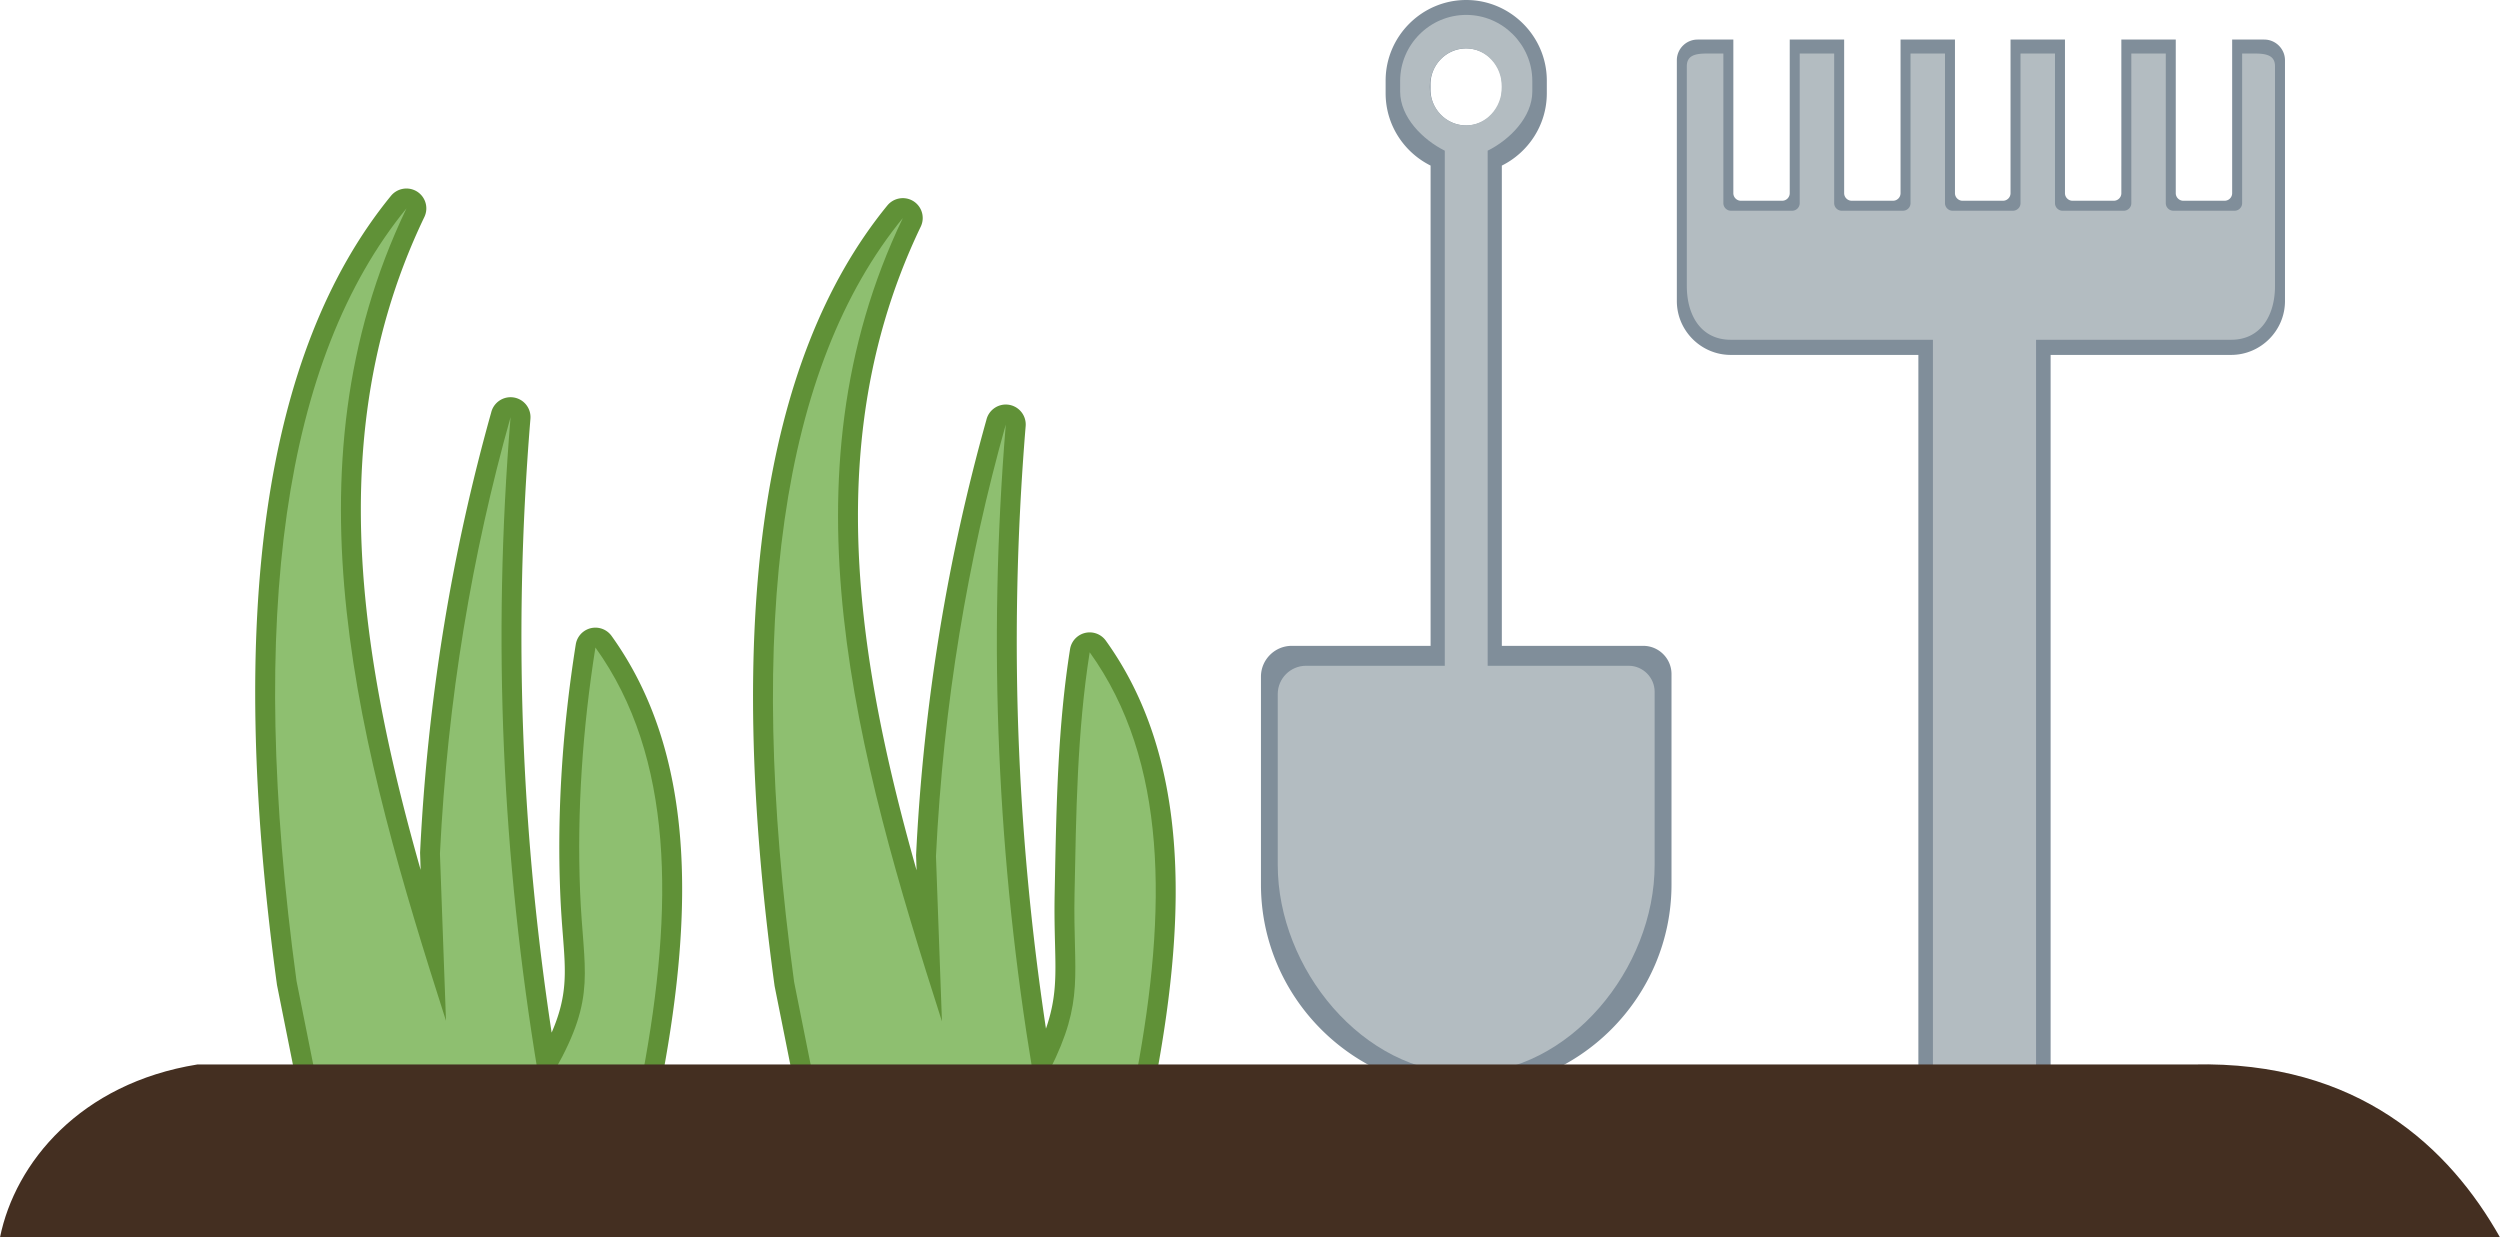 <svg xmlns="http://www.w3.org/2000/svg" shape-rendering="geometricPrecision" text-rendering="geometricPrecision" image-rendering="optimizeQuality" fill-rule="evenodd" clip-rule="evenodd" viewBox="0 0 512 253.416"><path fill="#808E9A" d="M264.55 132.271h28.435V33.91c-5.443-2.705-9.209-8.329-9.209-14.792v-2.612c0-9.08 7.427-16.506 16.506-16.506 9.08 0 16.506 7.446 16.506 16.506v2.612c0 6.447-3.766 12.091-9.212 14.796v98.357h28.971c3.181 0 5.778 2.601 5.778 5.778v43.095c0 23.117-18.921 42.038-42.039 42.038h-.004c-23.117 0-42.038-18.917-42.038-42.038v-42.567c0-3.471 2.834-6.306 6.306-6.306zM300.282 9.93c4.02 0 7.302 3.302 7.302 7.301v1.158c0 3.999-3.282 7.301-7.302 7.301-4.019 0-7.301-3.282-7.301-7.301v-1.158c0-4.019 3.282-7.301 7.301-7.301zM347.662 8.103h7.326V39.57c0 .838.697 1.544 1.548 1.544h8.455a1.55 1.55 0 001.547-1.544V8.103h11.144V39.57a1.56 1.56 0 001.552 1.544h8.451a1.55 1.55 0 001.548-1.544V8.103h11.144V39.57c0 .834.697 1.544 1.552 1.544h8.277c.855 0 1.552-.694 1.552-1.544V8.103h11.148V39.57c0 .838.693 1.544 1.548 1.544h8.446c.855 0 1.552-.694 1.552-1.544V8.103h11.144V39.57c0 .838.697 1.544 1.548 1.544h8.455a1.55 1.55 0 001.547-1.544V8.103h6.572c2.335 0 4.246 1.915 4.246 4.237v49.32c0 6.059-4.972 11.026-11.027 11.026h-36.971v148.823h-27.084V72.686h-38.434c-6.055 0-11.031-4.959-11.031-11.026V12.34c0-2.33 1.911-4.237 4.245-4.237z"/><path fill="#B3BCC1" d="M349.705 10.963h3.241v30.651a1.56 1.56 0 001.547 1.544h12.54a1.55 1.55 0 001.547-1.544V10.963h7.06v30.651c0 .835.698 1.544 1.552 1.544h12.535a1.55 1.55 0 001.547-1.544V10.963h7.06v30.651c0 .83.696 1.544 1.552 1.544h12.363c.854 0 1.551-.695 1.551-1.544V10.963h7.063v30.651c0 .835.693 1.544 1.549 1.544h12.531c.854 0 1.552-.695 1.552-1.544V10.963h7.058v30.651a1.56 1.56 0 001.548 1.544h12.54c.85 0 1.548-.695 1.548-1.544V10.963h2.486c2.334 0 4.246.29 4.246 2.603V58.56c0 6.049-2.929 11.025-8.985 11.025h-39.952V221.51h-21.12V69.585h-41.416c-6.051 0-8.988-4.957-8.988-11.025V13.566c0-2.33 1.91-2.603 4.245-2.603z"/><path fill="#609137" fill-rule="nonzero" d="M131.339 224.029c-22.558-.957-44.039-.276-66.86-.276a4.088 4.088 0 01-4.005-3.287l-3.752-18.767-.033-.256c-5.141-37.785-5.793-70-1.994-96.689 3.866-27.172 12.346-48.711 25.39-64.663a4.102 4.102 0 014.916-1.085 4.069 4.069 0 011.914 5.425C74.414 70.478 72.096 97.568 75.056 124.88c1.916 17.704 6.056 35.543 11.091 53.276l-.114-3.511a412.257 412.257 0 014.907-46.547 401.562 401.562 0 019.643-43.569 4.086 4.086 0 014.301-3.166 4.084 4.084 0 013.75 4.39c-1.879 22.89-2.304 45.319-1.354 67.428.84 19.581 2.759 38.984 5.696 58.298 3.266-7.518 2.893-12.329 2.304-19.923-.19-2.459-.405-5.197-.547-8.777-.332-8.281-.213-16.639.309-24.964.538-8.611 1.519-17.267 2.876-25.841a4.074 4.074 0 017.388-1.654c8.511 11.875 12.74 25.873 13.993 41.318 1.227 15.151-.419 31.735-3.664 49.078a4.076 4.076 0 01-4.296 3.313zm101.121 0c-22.304-.948-43.551-.273-66.113-.273a4.088 4.088 0 01-4.005-3.287l-3.71-18.558-.033-.256c-5.086-37.369-5.73-69.23-1.973-95.627 3.824-26.877 12.215-48.184 25.118-63.965a4.101 4.101 0 014.916-1.085 4.07 4.07 0 011.915 5.425c-12.358 25.748-14.65 52.528-11.724 79.53 1.884 17.382 5.932 34.897 10.864 52.309l-.101-3.095a408.242 408.242 0 014.855-46.034 397.047 397.047 0 019.536-43.087 4.086 4.086 0 014.3-3.165 4.085 4.085 0 013.751 4.39c-1.858 22.634-2.278 44.809-1.339 66.671.818 19.058 2.668 37.942 5.495 56.74 2.139-6.166 2.026-10.692 1.861-17.257-.074-2.98-.159-6.352-.077-10.45l.058-2.96c.304-15.552.618-31.429 3.093-47.05a4.073 4.073 0 017.387-1.654c8.422 11.75 12.607 25.6 13.845 40.882 1.215 14.988-.414 31.387-3.624 48.543a4.075 4.075 0 01-4.295 3.313z"/><path fill="#8EBF70" d="M131.629 219.965l-17.997-.764c8.67-15.317 5.829-20.171 5.171-36.581-.664-16.525.519-33.483 3.138-50.009 16.15 22.458 16.053 53.35 9.688 87.354zm101.121 0l-17.797-.756c7.316-14.516 4.775-19.451 5.113-36.174.33-16.35.514-33.11 3.103-49.452 15.972 22.209 15.876 52.756 9.581 86.382zm-66.403-.295H211.512c-7.205-43.409-9.26-87.247-5.526-132.739-7.787 27.708-12.765 57.054-14.301 88.407l1.226 33.841c-17.487-54.534-33.48-111.463-8.006-164.531-24.816 30.349-32.355 82.36-22.268 156.465l3.71 18.557zm-101.868-.003h45.673c-7.285-43.898-9.365-88.228-5.588-134.234-7.875 28.02-12.91 57.698-14.462 89.403l1.239 34.222C73.658 153.91 57.486 96.34 83.246 42.676c-25.094 30.691-32.719 83.287-22.519 158.225l3.752 18.766z"/><path fill="#B3BCC1" d="M267.47 136.351h28.419V30.859c-4.463-2.219-9.141-6.83-9.141-12.128v-2.143c0-7.446 6.09-13.535 13.535-13.535s13.535 6.105 13.535 13.535v2.143c0 5.284-4.68 9.914-9.147 12.131v105.489h28.894c2.92 0 5.303 2.424 5.303 5.304v35.48c0 21.169-17.413 42.668-38.582 42.668h-.003c-21.161 0-38.601-21.443-38.601-42.668V142.14c0-3.187 2.602-5.789 5.788-5.789zM300.2 9.897c4.076 0 7.383 3.536 7.383 7.895 0 4.361-3.307 7.896-7.383 7.896-4.075 0-7.383-3.535-7.383-7.896 0-4.359 3.308-7.895 7.383-7.895z"/><path fill="#442F21" d="M40.427 218.003C16.422 221.883 3.1 238.13 0 253.416h512c-10.243-18.205-28.893-36.214-62.887-35.413H40.427z"/></svg>